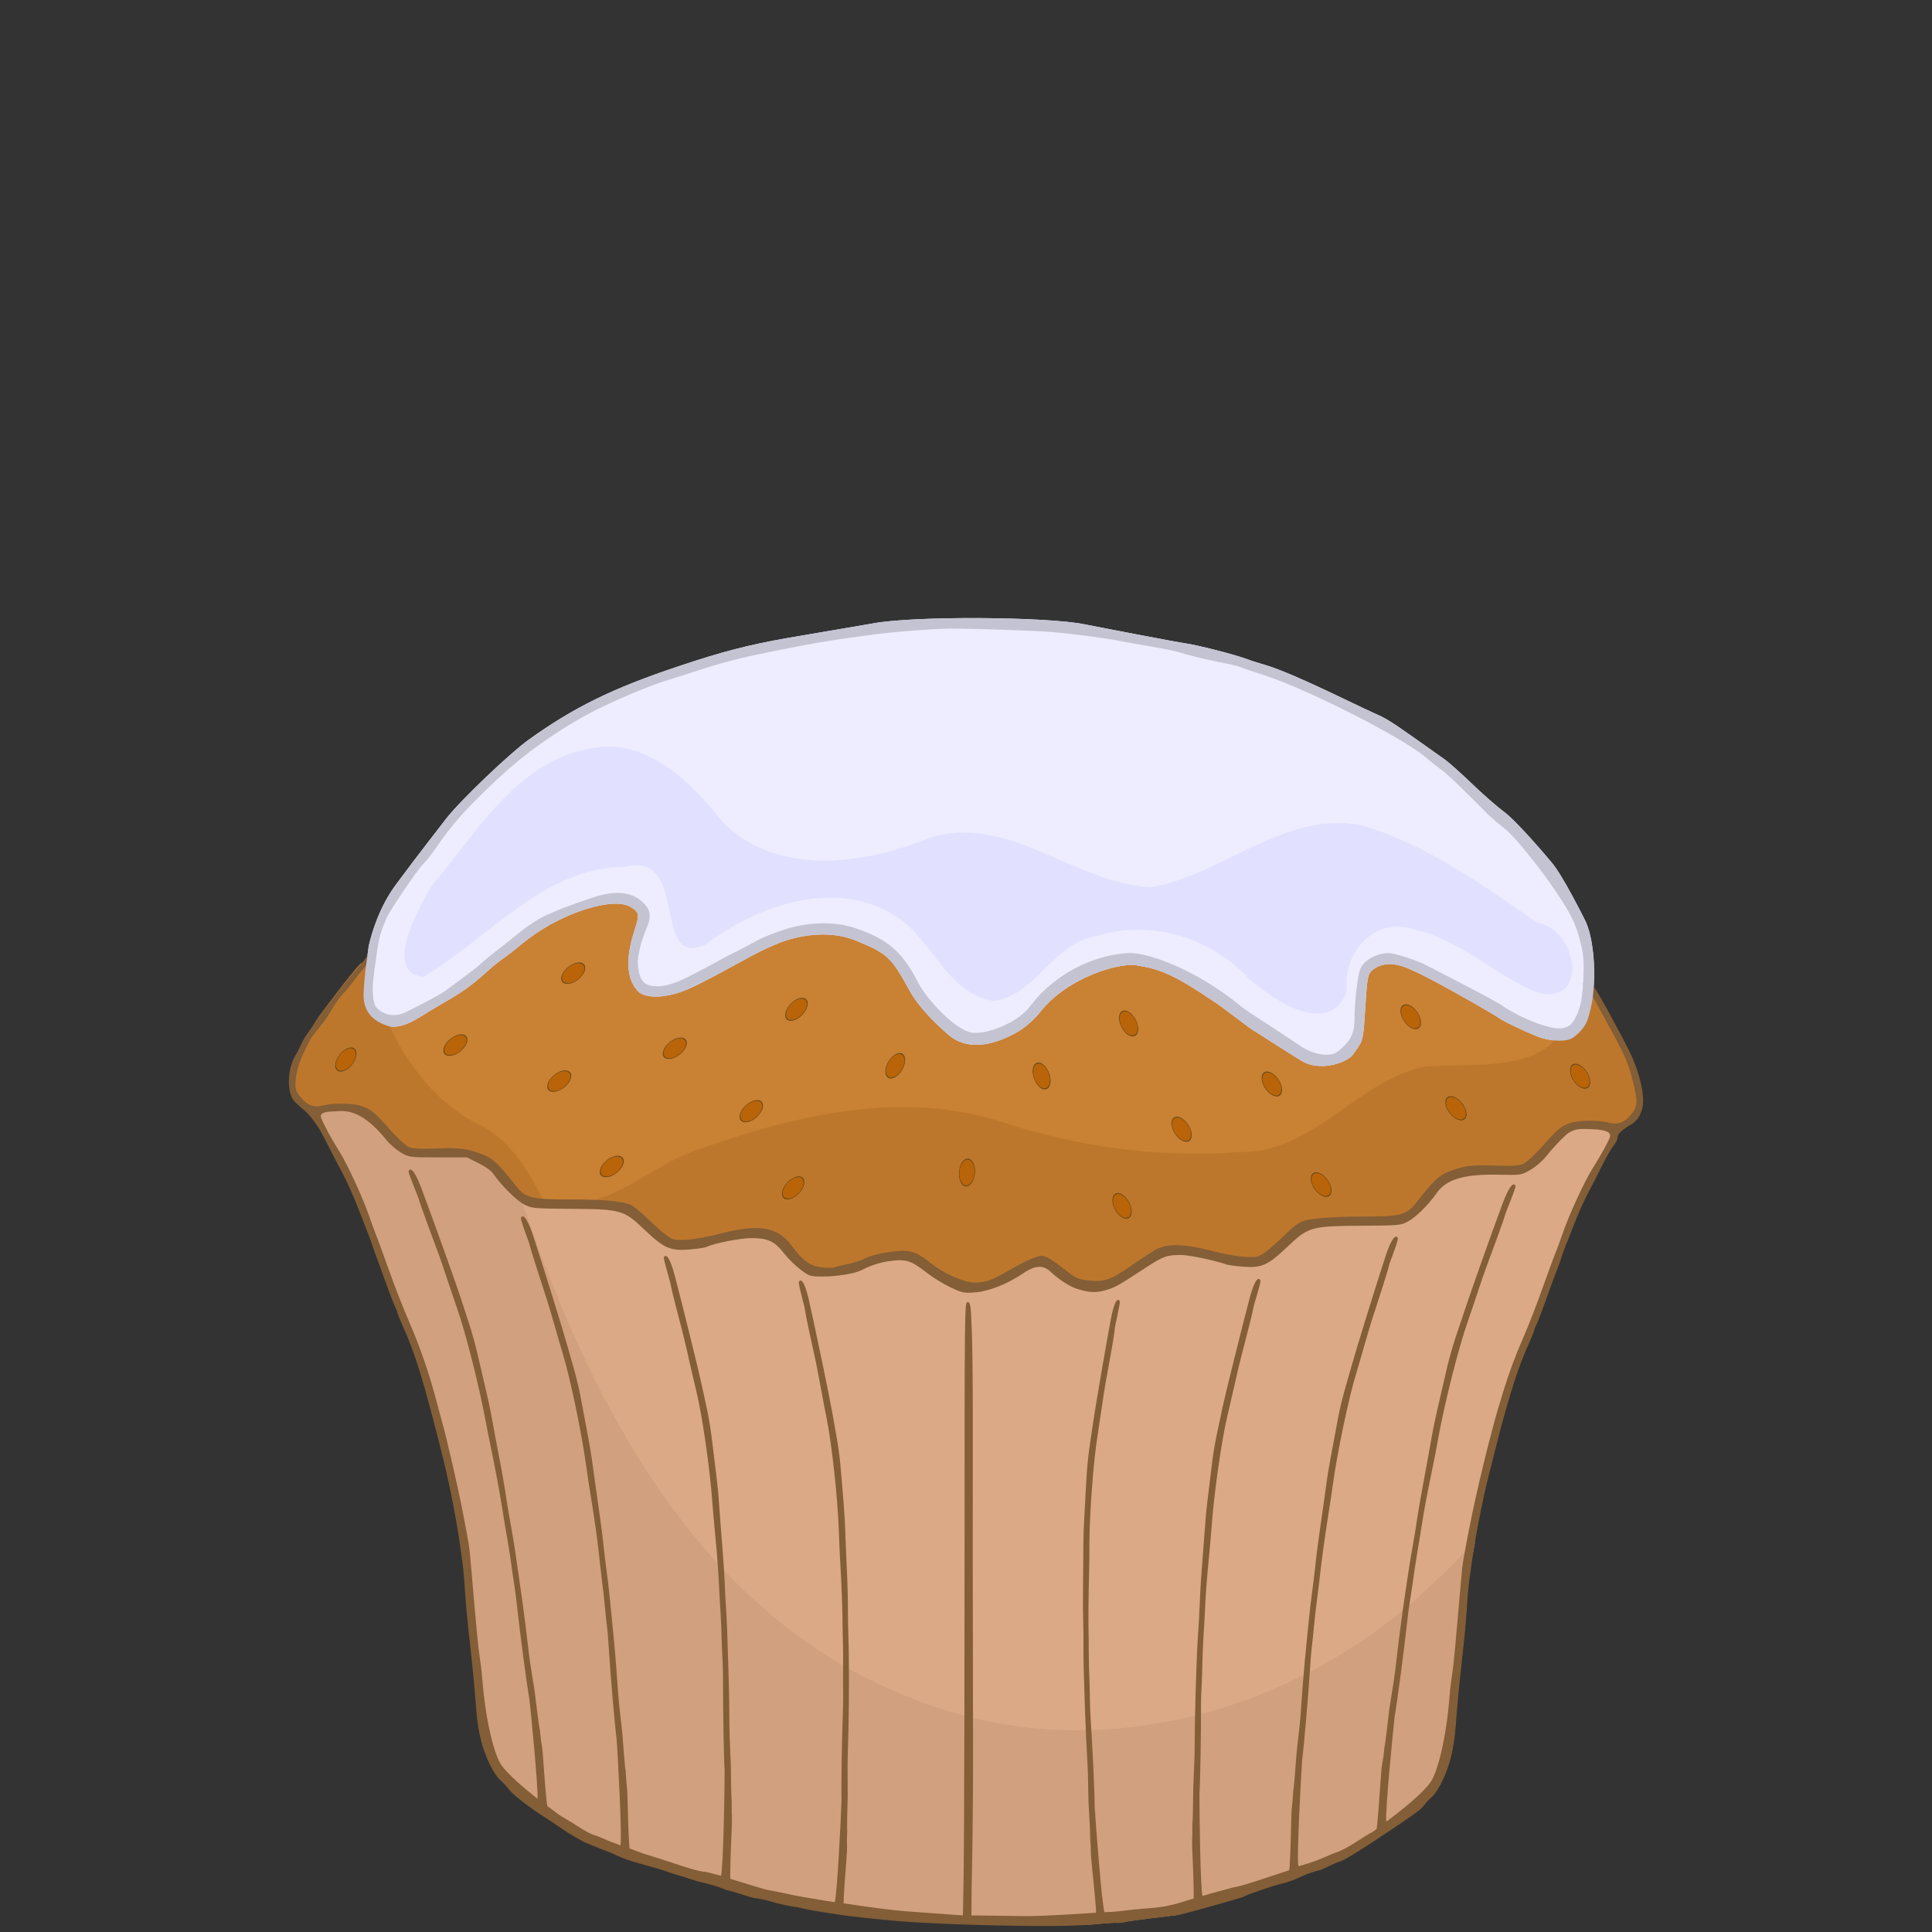 <?xml version="1.0" encoding="UTF-8" standalone="no"?>
<!-- Created with Inkscape (http://www.inkscape.org/) -->

<svg
   xmlns:dc="http://purl.org/dc/elements/1.1/"
   xmlns:cc="http://creativecommons.org/ns#"
   xmlns:rdf="http://www.w3.org/1999/02/22-rdf-syntax-ns#"
   xmlns:svg="http://www.w3.org/2000/svg"
   xmlns="http://www.w3.org/2000/svg"
   xmlns:sodipodi="http://sodipodi.sourceforge.net/DTD/sodipodi-0.dtd"
   xmlns:inkscape="http://www.inkscape.org/namespaces/inkscape"
   id="svg2"
   inkscape:version="0.91 r13725"
   inkscape:export-filename="/home/doudoune/Desktop/Datas/Projs/Cliparts Stocker/muffin.png"
   viewBox="0 0 264 264"
   sodipodi:version="0.32"
   inkscape:export-xdpi="90.000000"
   version="1.0"
   inkscape:output_extension="org.inkscape.output.svg.inkscape"
   inkscape:export-ydpi="90.000000"
   sodipodi:docname="openclipart_295_muffin_variant_tmp.svg"
   width="264"
   height="264">
  <rect x="0" y="0" width="264" height="264" fill="#333333" stroke="none"/>
  <defs
     id="defs3" />
  <sodipodi:namedview
     id="base"
     bordercolor="#666666"
     inkscape:window-x="1272"
     inkscape:window-y="-8"
     pagecolor="#ffffff"
     inkscape:zoom="1.0807484"
     inkscape:pageshadow="2"
     borderopacity="1.0"
     inkscape:current-layer="g3531"
     inkscape:cx="36.79588"
     inkscape:cy="107.52858"
     inkscape:window-width="1280"
     showgrid="false"
     inkscape:pageopacity="0.0"
     inkscape:window-height="660"
     inkscape:document-units="px"
     inkscape:window-maximized="1" />
  <g
     id="layer1"
     inkscape:label="Layer 1"
     inkscape:groupmode="layer">
    <g
       id="g3531"
       transform="translate(39,0)">
      <path
         id="path4555"
         sodipodi:nodetypes="cccccccccccccccccccccccccccccccccccccccccccccccccccccccccccccccccccccccccccccccccccccccccccccccccccccccccccc"
         style="fill:#dba986"
         d="m 4.979,154.05 c 0.312,0.53 0.843,1.51 1.344,2.53 0.501,1.02 1.355,2.63 1.875,3.6 0.521,0.96 1.432,2.89 2.031,4.43 0.6,1.54 1.169,3.03 1.282,3.28 0.113,0.26 0.091,0.74 0.562,1.5 0.187,0.58 0.428,1.31 0.563,1.63 0.134,0.32 0.727,1.95 1.312,3.59 0.585,1.65 1.198,3.25 1.375,3.6 0.177,0.34 0.339,0.74 0.344,0.87 0.005,0.13 0.274,0.8 0.594,1.5 1.868,4.13 2.948,7.38 5.561,17.87 0.887,3.56 1.821,8.67 2.218,11.68 0.076,0.58 0.324,2.56 0.438,3.33 0.115,0.77 0.457,2.65 0.534,4.06 0.077,1.41 0.316,4.65 0.624,7.34 0.307,2.7 0.552,6.33 0.686,8.19 0.288,4.01 1.274,5.48 1.502,6.09 0.563,1.5 1.067,3.1 1.683,3.59 0.28,0.23 0.847,0.87 1.282,1.41 0.434,0.54 2.663,2.34 5,3.78 0.956,0.59 3.191,2.29 5.437,3.38 0.134,0 1.526,0.64 3.281,1.28 2.403,1.16 3.234,1.03 5.592,1.71 0.895,0.21 2.609,0.87 3.25,1.03 0.641,0.17 1.587,0.49 2.75,0.88 1.628,0.39 2.499,0.59 4.094,1.22 1.744,0.4 3.235,1.03 3.843,1.09 0.609,0.06 1.693,0.3 2.438,0.53 0.745,0.24 2.419,0.63 3.437,0.72 1.019,0.28 2.5,0.53 2.938,0.6 0.438,0.06 1.418,0.2 2.187,0.34 1.826,0.32 7.527,0.91 10.532,1.09 1.99,0.12 6.543,0.42 16.282,0.53 3.43,0.05 6.6,0.33 8.21,0.16 1.51,-0.15 2.97,-0.25 3.25,-0.21 0.29,0.03 0.77,-0.03 1.07,-0.13 0.32,-0.11 6.36,-0.85 6.96,-0.91 0.61,-0.05 8.96,-2.38 9.16,-2.56 0.2,-0.17 3.89,-1.45 4.78,-1.65 2.94,-0.69 2.99,-1.35 5.78,-2 1.31,-0.64 2.49,-1.16 2.63,-1.16 0.13,0 1.04,-0.5 2,-1.09 2.34,-1.45 8.66,-5.65 9.09,-6.19 0.44,-0.55 1,-1.18 1.28,-1.41 0.62,-0.49 1.69,-2.09 2.26,-3.59 0.22,-0.61 1.02,-2.46 1.31,-6.47 0.13,-1.86 0.47,-5.59 0.78,-8.28 0.31,-2.7 0.64,-6.06 0.72,-7.47 0.08,-1.41 0.23,-3.2 0.34,-3.97 0.12,-0.77 0.27,-1.86 0.35,-2.44 0.39,-3.01 1.33,-8.25 2.21,-11.81 2.62,-10.49 3.79,-14.28 5.66,-18.41 0.32,-0.7 0.59,-1.4 0.59,-1.53 0.01,-0.12 0.17,-0.5 0.35,-0.84 0.17,-0.34 0.79,-1.98 1.37,-3.63 0.59,-1.64 1.18,-3.24 1.31,-3.56 0.14,-0.32 0.41,-1.05 0.6,-1.62 0.18,-0.58 0.42,-1.28 0.53,-1.53 0.11,-0.26 0.68,-1.71 1.28,-3.25 0.6,-1.54 1.54,-3.6 2.06,-4.57 0.52,-0.96 1.25,-2.38 1.75,-3.4 0.5,-1.02 1.16,-2.16 1.47,-2.53 0.31,-0.37 0.56,-0.9 0.56,-1.19 0,-0.51 0.44,-1.45 -0.87,-1.78 -1.45,-0.37 -4.09,-0.34 -5.25,0.06 -1.28,0.46 -1.67,0.79 -3.81,3.19 -0.99,1.11 -2.15,2.18 -2.56,2.38 -0.59,0.27 -1.45,0.33 -3.97,0.25 -3.3,-0.11 -4.19,0.01 -6.38,0.87 -1.19,0.47 -2.09,1.35 -4.28,4.16 -1.36,1.75 -2.06,1.94 -7.53,1.94 -4.49,0 -7.64,0.35 -8.15,0.71 -0.75,0.3 -1.42,0.94 -2.32,1.82 -0.89,0.87 -2.07,1.91 -2.62,2.31 -0.96,0.69 -1.09,0.74 -2.85,0.66 -1.02,-0.06 -3.06,-0.44 -4.62,-0.85 -3.21,-0.84 -5.53,-0.97 -7.03,-0.37 -0.52,0.2 -0.53,0.25 -1.1,0.59 -0.98,0.66 -1.55,0.99 -2.9,1.94 -2.71,1.9 -3.63,2.17 -6.03,1.87 -1.08,-0.13 -1.52,-0.34 -2.85,-1.4 -0.86,-0.7 -1.9,-1.45 -2.34,-1.66 -0.75,-0.36 -0.9,-0.36 -2,0.03 -0.65,0.23 -2.07,0.96 -3.157,1.6 -1.09,0.63 -2.378,1.29 -2.875,1.46 -0.497,0.18 -1.407,0.33 -2,0.32 -1.444,-0.03 -4.298,-1.3 -5.969,-2.66 -1.761,-1.43 -2.727,-1.8 -4.313,-1.69 -1.866,0.14 -3.902,0.59 -4.843,1.1 -0.452,0.24 -1.41,0.55 -2.125,0.68 -0.715,0.14 -1.569,0.37 -1.907,0.47 -0.337,0.11 -1.21,0.09 -1.937,-0.03 -1.504,-0.23 -2.414,-0.92 -3.938,-2.97 -1.883,-2.53 -4.5,-2.97 -9.625,-1.62 -1.556,0.41 -3.603,0.79 -4.625,0.84 -1.751,0.09 -1.881,0.07 -2.843,-0.62 -0.555,-0.4 -1.731,-1.44 -2.625,-2.32 -0.894,-0.87 -1.918,-1.71 -2.282,-1.84 -1.448,-0.53 -3.669,-0.72 -8.156,-0.72 -5.47,0 -6.203,-0.19 -7.562,-1.94 -2.183,-2.8 -3.085,-3.65 -4.282,-4.12 -2.185,-0.86 -3.073,-1.01 -6.375,-0.91 -2.521,0.08 -3.376,0.06 -3.968,-0.22 -0.415,-0.19 -1.543,-1.26 -2.532,-2.37 -2.139,-2.4 -2.563,-2.74 -3.843,-3.19 -1.158,-0.41 -3.794,-0.46 -5.25,-0.09 -1.309,0.33 -0.432,2.53 -0.088,3.09 z"
         inkscape:connector-curvature="0" />
      <path
         id="path7721"
         sodipodi:nodetypes="cccccccccccccccccccccccccccccccccccccccccccccccccccccccccccccccccccccccccccccccccccccc"
         style="fill:#c98134"
         d="m 44.741,123.04 c -3.082,0.16 -7.783,2.01 -11.375,4.69 -1.29,0.96 -2.297,1.91 -3.25,2.56 -0.677,0.47 -1.698,1.24 -2.219,1.72 -2.078,1.91 -3.416,2.95 -5.844,4.35 -1.396,0.8 -3.074,1.8 -3.718,2.21 -1.685,1.09 -3.292,1.5 -4.344,1.16 -2.22,-0.72 -3.267,-2.08 -3.281,-4.22 0.083,-2.06 0.295,-3.11 0.468,-4.34 -0.046,0.03 -0.922,0.51 -0.937,0.53 -1.504,1.58 -4.851,6.15 -5.25,6.66 -0.399,0.5 -0.912,1.27 -1.125,1.68 -0.213,0.42 -1.037,1.36 -1.375,2.1 -0.338,0.73 -0.717,1.49 -0.844,1.68 -0.942,1.44 -1.184,4.15 -0.5,5.69 0.26,0.59 0.92,1 1.344,1.47 0.888,0.56 3.985,0.48 5.156,0.41 1.875,-0.13 3.918,0.82 6.406,3.9 0.474,0.59 1.352,1.35 1.969,1.72 1.118,0.67 1.137,0.69 5.094,0.69 l 3.969,0 1.562,0.78 c 0.991,0.49 1.765,1.05 2.094,1.53 1.016,1.5 3.133,3.59 4.156,4.13 0.989,0.52 1.261,0.56 6.156,0.59 7.039,0.04 7.423,0.12 10.219,2.78 2.752,2.62 3.57,2.99 6.188,2.78 1.091,-0.08 2.14,-0.23 2.343,-0.34 0.93,-0.49 4.682,-1.22 6.188,-1.22 2.212,0.01 3.115,0.42 4.406,2.06 0.582,0.74 1.637,1.78 2.313,2.28 1.171,0.88 1.294,0.9 2.968,0.91 1.93,0.01 4.411,-0.39 5.344,-0.87 1.197,-0.63 2.495,-1.06 3.75,-1.22 2.388,-0.32 2.96,-0.13 5.25,1.65 0.762,0.6 2.156,1.45 3.125,1.91 1.687,0.8 1.858,0.83 3.531,0.69 1.811,-0.16 4.35,-1.19 6.372,-2.57 1.45,-0.98 2.43,-1.16 3.35,-0.59 0.42,0.26 0.33,0.3 0.78,0.66 0.34,0.33 1.98,1.59 3.09,1.97 1.7,0.57 2.72,0.64 4.1,0.25 1.28,-0.37 1.75,-0.64 5.15,-2.88 2.68,-1.76 3.12,-1.93 5.03,-1.94 1.51,0 5.26,0.91 6.19,1.25 0.2,0.11 1.25,0.26 2.34,0.35 2.62,0.2 3.44,-0.16 6.19,-2.78 2.8,-2.66 3.18,-2.78 10.22,-2.82 4.9,-0.02 5.16,-0.04 6.16,-0.56 1.08,-0.57 2.85,-2.32 3.9,-3.84 1.34,-1.95 3.78,-2.67 8.57,-2.57 2.99,0.07 3.04,0.05 4.28,-0.65 0.68,-0.39 1.61,-1.19 2.09,-1.78 1.44,-1.78 2.69,-2.95 3.03,-3.22 1.11,-0.7 1.75,-0.62 3.28,-0.56 2.13,0.07 4.45,-0.14 5.6,-0.79 0.5,-0.47 0.36,-1.38 0.62,-1.97 0.38,-0.86 0.38,-0.62 0.28,-1.87 -0.13,-1.64 -1.19,-4.55 -2.13,-6.41 -1.81,-3.58 -4.64,-7.92 -5.13,-8.49 -0.75,0.57 -0.56,0.16 -0.56,0.16 -0.03,0.63 1.27,0.59 1.2,1.21 -0.14,1.22 -1.11,2.42 -1.29,2.9 -0.11,0.39 -0.11,1.9 -1.59,2.85 -0.78,0.42 -2.29,0.42 -3.93,0 -0.84,-0.21 -5.04,-2.11 -5.94,-2.75 -0.9,-0.64 -9.28,-5.43 -11.78,-6.5 -0.6,-0.22 -3.44,-1.9 -5.66,-0.03 -0.58,0.62 -1.02,0.56 -1.35,5.84 -0.24,3.9 0.04,3.8 -1.34,5.81 -1.27,1.19 -4.44,1.99 -6.62,0.85 -0.75,-0.4 -6.1,-3.84 -7,-4.41 -0.9,-0.57 -3.78,-4.11 -4.37,-4.44 -5.45,-3.73 -8.29,-4.43 -11.16,-4.85 -2.08,-0.66 -9.81,0.56 -13.66,5.78 -1.52,1.65 -2.78,3.04 -4.78,3.88 -3.095,1.3 -5.739,1.95 -7.657,0.26 -2.072,-1.83 -3.336,-3.91 -4.428,-5.91 -2.541,-4.64 -3.8,-5.1 -7.915,-6.81 -3.756,-1.65 -7.958,-0.69 -9.813,-0.1 -1.182,0.39 -3.261,1.34 -4.656,2.1 -7.101,3.88 -8.319,4.47 -10,5.03 -1.146,0.38 -3.728,0.99 -5.313,0 -1.68,-1.51 -1.02,-4.41 0.294,-8.47 0.756,-2.34 -0.307,-2.49 -1.544,-3.25 -0.567,-0.35 -1.41,-0.49 -2.437,-0.44 z"
         inkscape:connector-curvature="0" />
      <path
         id="path23123"
         style="fill:#d1a07f"
         d="m 8.058,151.21 c -0.986,-0.02 -2.022,0.04 -2.75,0.22 -1.309,0.33 -0.406,2.53 -0.062,3.1 0.312,0.53 0.843,1.51 1.344,2.53 0.501,1.01 1.354,2.63 1.875,3.59 0.52,0.96 1.432,2.9 2.031,4.44 0.6,1.54 1.168,3.02 1.281,3.28 0.113,0.26 0.092,0.73 0.563,1.5 0.187,0.58 0.428,1.3 0.562,1.62 0.135,0.32 0.728,1.95 1.313,3.6 0.585,1.64 1.198,3.25 1.375,3.59 0.177,0.34 0.339,0.75 0.344,0.88 0.005,0.13 0.274,0.79 0.593,1.5 1.869,4.12 2.949,7.38 5.563,17.87 0.886,3.56 1.822,8.67 2.219,11.69 0.076,0.58 0.323,2.54 0.437,3.31 0.115,0.77 0.454,2.65 0.531,4.06 0.077,1.41 0.318,4.65 0.625,7.35 0.308,2.69 0.554,6.33 0.688,8.19 0.288,4 1.272,5.48 1.5,6.09 0.562,1.5 1.071,3.1 1.687,3.59 0.28,0.23 0.847,0.86 1.282,1.41 0.434,0.54 2.663,2.34 5,3.78 0.956,0.59 3.191,2.29 5.437,3.38 0.134,0 1.526,0.64 3.281,1.28 2.403,1.16 3.205,1.03 5.563,1.72 0.895,0.2 2.609,0.86 3.25,1.03 0.641,0.16 1.587,0.49 2.75,0.87 1.628,0.39 2.499,0.59 4.094,1.22 1.744,0.4 3.234,1.04 3.843,1.09 0.609,0.06 1.693,0.3 2.438,0.54 0.745,0.23 2.419,0.62 3.437,0.71 1.019,0.28 2.5,0.54 2.938,0.6 0.438,0.06 1.418,0.21 2.187,0.34 1.826,0.32 7.527,0.92 10.532,1.1 1.99,0.11 6.543,0.41 16.282,0.53 3.43,0.04 6.6,0.32 8.22,0.15 1.51,-0.15 2.96,-0.25 3.25,-0.22 0.28,0.04 0.77,-0.02 1.06,-0.12 0.32,-0.11 6.36,-0.85 6.97,-0.91 0.61,-0.05 8.95,-2.39 9.16,-2.56 0.2,-0.17 3.88,-1.45 4.78,-1.66 2.93,-0.68 2.99,-1.35 5.78,-2 1.3,-0.63 2.49,-1.15 2.62,-1.15 0.14,0 1.05,-0.51 2,-1.1 2.34,-1.44 8.66,-5.64 9.1,-6.18 0.43,-0.55 1,-1.19 1.28,-1.41 0.61,-0.49 1.69,-2.09 2.25,-3.59 0.23,-0.61 1.02,-2.46 1.31,-6.47 0.13,-1.86 0.47,-5.59 0.78,-8.28 0.31,-2.7 0.64,-6.06 0.72,-7.47 0.08,-1.41 0.23,-3.2 0.34,-3.97 0.12,-0.77 0.27,-1.86 0.35,-2.44 0.09,-0.7 0.35,-1.86 0.5,-2.75 -1.93,1.89 -3.77,3.9 -5.75,5.69 -18.47,17.81 -46.68,25.59 -70.971,15.78 -29.648,-11.25 -44.595,-41.16 -54.063,-69.59 -0.069,-0.09 -0.146,-0.13 -0.218,-0.22 -2.184,-2.81 -3.085,-3.66 -4.282,-4.13 -2.185,-0.86 -3.073,-1.01 -6.375,-0.9 -2.521,0.08 -3.376,0.05 -3.968,-0.22 -0.415,-0.19 -1.543,-1.27 -2.532,-2.38 -2.139,-2.4 -2.563,-2.73 -3.843,-3.18 -0.579,-0.21 -1.515,-0.3 -2.5,-0.32 z"
         inkscape:connector-curvature="0" />
      <path
         id="path1499"
         sodipodi:nodetypes="ccccccccccccccccccccccccccccccccccccccccccccccccccccc"
         style="fill:#ededff"
         d="m 94.969,84.459 c -5.924,-0.034 -11.887,0.202 -14.629,0.719 -0.619,0.117 -9.965,1.687 -11.898,2.031 -5.198,0.927 -8.655,1.806 -14.661,3.813 -9.083,3.034 -14.327,5.609 -20.499,10.028 -2.612,1.87 -9.253,8.21 -11.239,10.72 -0.759,0.96 -4.196,5.44 -4.615,6 -0.419,0.56 -1.454,1.95 -2.292,3.06 -2.27,3.04 -3.313,6.54 -3.746,8.4 -0.323,2.62 -0.582,3.53 -0.712,6.73 0.015,2.14 1.077,3.49 3.297,4.22 1.052,0.34 2.648,-0.07 4.332,-1.16 0.644,-0.41 2.308,-1.41 3.704,-2.22 2.428,-1.4 3.793,-2.43 5.871,-4.34 0.521,-0.48 1.521,-1.25 2.197,-1.72 0.954,-0.66 1.976,-1.6 3.265,-2.56 4.79,-3.58 11.545,-5.65 13.813,-4.25 1.238,0.76 1.259,1.01 0.503,3.34 -1.314,4.06 -0.954,6.87 0.726,8.38 1.585,0.99 4.187,0.38 5.333,0 1.681,-0.56 2.882,-1.15 9.983,-5.03 1.395,-0.77 3.495,-1.72 4.677,-2.1 1.856,-0.6 6.04,-1.55 9.795,0.1 4.116,1.71 4.618,2.17 7.158,6.81 1.092,1.99 3.107,4.08 5.18,5.9 1.917,1.7 4.565,1.9 7.66,0.6 2.008,-0.84 3.188,-1.66 4.708,-3.31 3.85,-5.22 11.67,-7.3 13.75,-6.64 2.87,0.42 5.03,1.32 10.49,5.04 0.59,0.34 4.12,3.12 5.02,3.69 0.9,0.57 6.25,4.01 7,4.41 2.18,1.14 5.35,0.34 6.62,-0.85 1.38,-2.02 1.49,-1.63 1.73,-5.53 0.33,-5.28 0.39,-5.51 0.97,-6.12 2.22,-1.87 5.06,-0.2 5.65,0.02 2.51,1.07 10.88,5.87 11.78,6.51 0.9,0.64 5.12,2.53 5.96,2.75 1.64,0.41 3.14,0.41 3.93,0 1.47,-0.95 2.05,-2.18 2.16,-2.57 0.18,-0.48 0.58,-1.96 0.72,-3.18 0.46,-3.93 0,-8.3 -1.09,-10.44 -0.18,-0.35 -3.05,-6.12 -4.53,-7.84 -0.6,-0.72 -4.73,-5.62 -6.56,-6.97 -0.96,-0.71 -2.93,-2.44 -4.36,-3.82 -1.43,-1.37 -3.07,-2.85 -3.67,-3.28 -0.6,-0.42 -2.28,-1.62 -3.74,-2.65 -3.61,-2.564 -4.36,-3.003 -5.71,-3.597 -0.65,-0.283 -2.44,-1.129 -3.99,-1.875 -5.63,-2.714 -9.25,-4.291 -11.33,-4.875 -0.58,-0.163 -1.59,-0.477 -2.23,-0.719 -1.72,-0.646 -7.08,-2.013 -8.57,-2.187 -0.71,-0.083 -12.73,-2.382 -13.56,-2.563 -2.54,-0.547 -8.43,-0.84 -14.351,-0.875 z"
         inkscape:connector-curvature="0" />
      <path
         id="path10838"
         style="fill:#bd772c"
         d="m 177.8,134.21 c -0.32,0.24 -0.43,0.25 -0.5,0.25 0.14,0.5 1.19,0.55 1.12,1.13 -0.14,1.22 -1.1,2.42 -1.28,2.9 -0.11,0.39 -0.12,1.9 -1.59,2.85 -0.39,0.2 -0.98,0.31 -1.66,0.31 l -0.03,0 c -3.68,4.86 -12.58,3.57 -18.28,4.12 -9.21,2.01 -15.1,11.73 -25.06,11.66 -10.98,0.82 -22.09,-0.67 -32.534,-4.09 -13.688,-4.45 -28.187,-1 -41.313,3.65 -5.255,1.66 -9.456,5.66 -14.875,7.13 -0.549,0.17 -1.079,0.41 -1.625,0.59 5.173,0.07 6.336,0.3 8.844,2.69 2.752,2.62 3.57,2.99 6.188,2.78 1.091,-0.09 2.14,-0.24 2.343,-0.34 0.93,-0.49 4.682,-1.23 6.188,-1.22 2.212,0.01 3.115,0.42 4.406,2.06 0.582,0.74 1.637,1.78 2.313,2.28 1.171,0.88 1.294,0.9 2.968,0.91 1.93,0.01 4.411,-0.39 5.344,-0.88 1.197,-0.62 2.495,-1.05 3.75,-1.22 2.388,-0.31 2.96,-0.12 5.25,1.66 0.762,0.59 2.156,1.44 3.125,1.91 1.687,0.8 1.858,0.83 3.531,0.68 1.811,-0.15 4.35,-1.19 6.377,-2.56 1.45,-0.98 2.42,-1.16 3.34,-0.59 0.43,0.26 0.33,0.3 0.78,0.65 0.34,0.33 1.99,1.6 3.1,1.97 1.69,0.58 2.72,0.64 4.09,0.25 1.29,-0.37 1.75,-0.63 5.16,-2.87 2.67,-1.76 3.12,-1.93 5.03,-1.94 1.5,-0.01 5.26,0.91 6.19,1.25 0.2,0.11 1.25,0.26 2.34,0.34 2.62,0.21 3.43,-0.16 6.19,-2.78 2.79,-2.66 3.18,-2.77 10.22,-2.81 4.89,-0.03 5.16,-0.04 6.15,-0.56 1.08,-0.57 2.86,-2.32 3.91,-3.85 1.34,-1.94 3.78,-2.67 8.56,-2.56 2.99,0.07 3.05,0.05 4.28,-0.66 0.69,-0.39 1.62,-1.18 2.1,-1.78 1.43,-1.78 2.69,-2.95 3.03,-3.22 1.1,-0.7 1.75,-0.61 3.28,-0.56 2.12,0.07 4.45,-0.14 5.59,-0.78 0.51,-0.47 0.37,-1.38 0.63,-1.97 0.38,-0.86 0.38,-0.63 0.28,-1.87 -0.13,-1.65 -1.19,-4.55 -2.13,-6.41 -1.81,-3.58 -4.64,-7.93 -5.12,-8.5 z m -0.5,0.25 c -0.01,-0.04 -0.1,-0.05 -0.1,-0.09 0,0 0,0.09 0.1,0.09 z"
         inkscape:connector-curvature="0" />
      <path
         id="path14686"
         sodipodi:nodetypes="ccccccccccccccccccccc"
         style="fill:#bd772c"
         d="m 11.677,131.06 c -0.046,0.03 -0.922,0.51 -0.937,0.53 -1.504,1.58 -4.851,6.15 -5.25,6.65 -0.399,0.51 -0.912,1.28 -1.125,1.69 -0.213,0.42 -1.037,1.36 -1.375,2.1 -0.338,0.73 -0.717,1.49 -0.844,1.68 -0.942,1.43 -1.184,4.14 -0.5,5.69 0.26,0.59 0.92,1 1.344,1.47 0.888,0.56 3.985,0.48 5.156,0.41 1.875,-0.13 3.917,0.82 6.406,3.9 0.474,0.59 1.352,1.35 1.969,1.72 1.118,0.67 1.137,0.69 5.094,0.69 l 3.968,0 1.563,0.78 c 0.991,0.49 1.764,1.05 2.094,1.53 1.016,1.5 3.133,3.59 4.156,4.13 0.549,0.28 1.104,0.39 2.125,0.46 -2.101,-4.05 -4.272,-8.03 -8.344,-10.46 -6.271,-2.87 -10.664,-8.55 -13.437,-14.88 -1.585,-0.78 -2.519,-1.93 -2.532,-3.75 0.084,-2.06 0.296,-3.11 0.469,-4.34 z"
         inkscape:connector-curvature="0" />
      <path
         id="path1338"
         sodipodi:nodetypes="cccccccccccccccccccccccccccccccccccccccccccccccccccccccccccccccccccccccccccccccccccccccccccccccccccccccccccccccccccccccccccccccccccccccccccccccccccccccccccccccccccccccccccccccccccccccccccccccccccccccccccccccccccccccccccccccccccccccccccccccccccccccccccccccccccccccccccccccccccccccccccccccccccccccccccccccccccccccccccccccccccccccccccccccccccccccccccccccccccccccccccccccccccccccccccccccccccccccccccccccccccccccccccccccccccccccccccccccccccccccccccccccccccccccccccccccccccc"
         style="fill:#835e36"
         d="m 11.458,130.05 c -0.059,0.33 -0.719,1.27 -1.5,2.1 -1.504,1.58 -4.851,6.14 -5.25,6.65 -0.399,0.51 -0.912,1.27 -1.125,1.69 -0.213,0.42 -1.037,1.36 -1.375,2.09 -0.338,0.74 -0.717,1.5 -0.844,1.69 -0.942,1.43 -1.184,4.14 -0.5,5.69 0.26,0.59 0.92,1 1.344,1.47 0.888,0.56 2.062,2.25 2.406,2.81 0.312,0.53 0.843,1.51 1.344,2.53 0.501,1.02 1.354,2.63 1.875,3.6 0.521,0.96 1.432,2.99 2.031,4.53 0.599,1.54 1.168,3.02 1.281,3.28 0.113,0.25 0.376,0.92 0.562,1.5 0.187,0.57 0.429,1.3 0.563,1.62 0.134,0.32 0.727,1.95 1.313,3.6 0.585,1.64 1.197,3.25 1.374,3.59 0.178,0.34 0.339,0.75 0.344,0.88 0.005,0.12 0.275,0.79 0.594,1.5 1.869,4.12 3.043,7.95 5.656,18.43 0.887,3.56 1.916,8.86 2.313,11.88 0.076,0.57 0.229,1.7 0.343,2.47 0.115,0.77 0.267,2.55 0.344,3.97 0.077,1.41 0.411,4.74 0.719,7.43 0.308,2.7 0.648,6.42 0.781,8.28 0.288,4.01 1.084,5.86 1.313,6.47 0.562,1.5 1.446,3.01 2.062,3.5 0.28,0.23 0.847,0.86 1.281,1.41 0.435,0.54 2.664,2.34 5,3.78 0.956,0.59 3.192,2.29 5.438,3.38 0.134,0 1.526,0.64 3.281,1.28 2.402,1.16 3.423,1.31 5.781,2 0.896,0.2 2.609,0.86 3.25,1.03 0.642,0.17 1.588,0.49 2.75,0.87 1.629,0.39 2.499,0.59 4.094,1.22 1.745,0.4 3.235,1.04 3.844,1.1 0.609,0.05 1.693,0.29 2.438,0.53 0.744,0.23 2.418,0.62 3.437,0.72 1.019,0.27 2.499,0.53 2.937,0.59 0.439,0.06 1.419,0.21 2.188,0.34 1.826,0.32 7.526,0.92 10.531,1.1 1.991,0.12 6.543,0.41 16.283,0.53 3.43,0.04 6.97,-0.06 8.59,-0.22 1.51,-0.16 2.97,-0.25 3.25,-0.22 0.29,0.03 0.77,-0.03 1.06,-0.12 0.33,-0.11 6.36,-0.85 6.97,-0.91 0.61,-0.06 8.96,-2.39 9.16,-2.56 0.2,-0.18 3.89,-1.45 4.78,-1.66 2.94,-0.68 2.99,-1.35 5.78,-2 1.31,-0.63 2.49,-1.16 2.63,-1.16 0.13,0 1.04,-0.5 2,-1.09 2.33,-1.44 8.66,-5.64 9.09,-6.19 0.44,-0.54 1,-1.18 1.28,-1.4 0.62,-0.5 1.5,-2 2.06,-3.5 0.23,-0.61 1.03,-2.46 1.32,-6.47 0.13,-1.86 0.47,-5.59 0.78,-8.28 0.31,-2.7 0.64,-6.06 0.72,-7.47 0.07,-1.41 0.23,-3.2 0.34,-3.97 0.12,-0.77 0.27,-1.86 0.34,-2.44 0.4,-3.01 1.43,-8.35 2.32,-11.9 2.61,-10.49 3.78,-14.28 5.65,-18.41 0.32,-0.71 0.59,-1.4 0.6,-1.53 0,-0.13 0.16,-0.5 0.34,-0.85 0.18,-0.34 0.79,-1.98 1.38,-3.62 0.58,-1.65 1.17,-3.24 1.31,-3.56 0.13,-0.32 0.41,-1.05 0.59,-1.63 0.19,-0.58 0.42,-1.27 0.53,-1.53 0.12,-0.26 0.69,-1.71 1.28,-3.25 0.6,-1.54 1.55,-3.6 2.07,-4.56 0.52,-0.96 1.34,-2.58 1.84,-3.6 0.5,-1.01 1.16,-2.16 1.47,-2.53 0.31,-0.37 0.56,-0.89 0.56,-1.18 0,-0.52 0.92,-1.21 2.06,-1.85 0.51,-0.47 0.74,-0.63 1,-1.22 0.38,-0.85 0.48,-1.38 0.38,-2.62 -0.13,-1.65 -0.91,-4.18 -1.84,-6.03 -1.81,-3.59 -4.46,-8.38 -4.94,-8.94 -0.2,-0.23 -0.43,0.74 -0.13,1.34 0.18,0.35 1.1,2.03 2.03,3.72 2.08,3.77 2.31,4.37 2.91,5.88 0.16,0.4 1.09,3.64 1.09,4.81 0.01,0.7 -0.17,1.16 -0.68,1.78 -0.97,1.17 -1.82,1.49 -3.13,1.16 -1.45,-0.37 -4.09,-0.35 -5.25,0.06 -1.28,0.45 -1.67,0.79 -3.81,3.19 -0.99,1.11 -2.15,2.18 -2.56,2.37 -0.6,0.28 -1.45,0.33 -3.97,0.25 -3.3,-0.1 -4.19,0.02 -6.38,0.88 -1.19,0.47 -2.09,1.34 -4.28,4.15 -1.36,1.75 -2.06,1.94 -7.53,1.94 -4.49,0 -7.64,0.35 -8.16,0.72 -0.74,0.29 -1.41,0.94 -2.31,1.81 -0.89,0.88 -2.07,1.92 -2.62,2.31 -0.96,0.69 -1.09,0.75 -2.85,0.66 -1.02,-0.05 -3.06,-0.43 -4.62,-0.84 -3.21,-0.85 -5.53,-0.98 -7.03,-0.38 -0.52,0.21 -0.53,0.26 -1.1,0.6 -0.98,0.66 -1.55,0.98 -2.9,1.93 -2.71,1.91 -3.63,2.18 -6.03,1.88 -1.08,-0.14 -1.52,-0.34 -2.85,-1.41 -0.86,-0.69 -1.9,-1.44 -2.34,-1.65 -0.75,-0.36 -0.9,-0.36 -2,0.03 -0.65,0.23 -2.07,0.95 -3.158,1.59 -1.09,0.64 -2.378,1.29 -2.875,1.47 -0.497,0.17 -1.407,0.32 -2,0.31 -1.443,-0.02 -4.298,-1.29 -5.969,-2.65 -1.76,-1.44 -2.727,-1.81 -4.312,-1.69 -1.866,0.14 -3.902,0.59 -4.844,1.09 -0.452,0.24 -1.41,0.55 -2.125,0.69 -0.715,0.14 -1.569,0.36 -1.906,0.47 -0.337,0.1 -1.21,0.08 -1.937,-0.03 -1.505,-0.24 -2.414,-0.92 -3.938,-2.97 -1.884,-2.54 -4.5,-2.98 -9.625,-1.63 -1.557,0.41 -3.603,0.79 -4.625,0.85 -1.752,0.09 -1.882,0.06 -2.844,-0.63 -0.554,-0.4 -1.731,-1.44 -2.625,-2.31 -0.894,-0.88 -1.918,-1.71 -2.281,-1.84 -1.449,-0.53 -3.669,-0.72 -8.156,-0.72 -5.47,0 -6.204,-0.19 -7.563,-1.94 -2.183,-2.81 -3.084,-3.65 -4.281,-4.13 -2.186,-0.86 -3.074,-1.01 -6.375,-0.9 -2.521,0.08 -3.376,0.05 -3.969,-0.22 -0.414,-0.19 -1.542,-1.27 -2.531,-2.38 -2.139,-2.4 -2.564,-2.73 -3.844,-3.18 -1.157,-0.41 -3.793,-0.46 -5.25,-0.1 -1.309,0.33 -2.16,0.02 -3.125,-1.15 -0.513,-0.63 -0.69,-1.09 -0.687,-1.78 0.004,-1.27 0.496,-3.01 1.281,-4.57 0.356,-0.7 0.72,-1.43 0.812,-1.62 0.092,-0.19 1.388,-1.82 1.656,-2.13 0.269,-0.31 0.876,-1.24 1.375,-2.09 0.499,-0.85 1.204,-1.79 1.562,-2.09 0.358,-0.31 1.841,-2.38 2.688,-3.35 l 0.625,-0.72 c 0,0 0.118,-1.64 0.093,-1.5 z m -4.093,21.78 c 1.875,-0.13 3.917,0.83 6.406,3.91 0.473,0.59 1.352,1.35 1.969,1.72 1.118,0.67 1.137,0.69 5.094,0.69 l 3.968,0 1.563,0.78 c 0.991,0.49 1.764,1.04 2.093,1.53 1.017,1.49 3.134,3.59 4.157,4.12 0.989,0.52 1.261,0.57 6.156,0.6 7.039,0.04 7.423,0.12 10.219,2.78 2.752,2.62 3.57,2.99 6.187,2.78 1.091,-0.09 2.141,-0.24 2.344,-0.34 0.93,-0.49 4.682,-1.23 6.187,-1.22 2.213,0.01 3.116,0.42 4.407,2.06 0.581,0.74 1.637,1.78 2.312,2.28 1.172,0.88 1.294,0.9 2.969,0.91 1.93,0.01 4.41,-0.39 5.344,-0.88 1.197,-0.62 2.494,-1.05 3.75,-1.22 2.387,-0.31 2.96,-0.12 5.25,1.66 0.762,0.59 2.155,1.45 3.125,1.91 1.686,0.8 1.857,0.83 3.531,0.68 1.811,-0.15 4.35,-1.18 6.374,-2.56 1.45,-0.98 2.43,-1.16 3.34,-0.59 0.43,0.26 0.34,0.3 0.79,0.65 0.33,0.34 1.98,1.6 3.09,1.97 1.7,0.58 2.72,0.65 4.09,0.25 1.29,-0.37 1.75,-0.63 5.16,-2.87 2.68,-1.76 3.12,-1.93 5.03,-1.94 1.51,-0.01 5.26,0.91 6.19,1.25 0.2,0.11 1.25,0.26 2.34,0.34 2.62,0.21 3.44,-0.16 6.19,-2.78 2.8,-2.66 3.18,-2.77 10.22,-2.81 4.9,-0.03 5.16,-0.04 6.15,-0.56 1.09,-0.57 2.86,-2.32 3.91,-3.85 1.34,-1.94 3.78,-2.67 8.56,-2.56 2.99,0.07 3.05,0.05 4.28,-0.65 0.69,-0.4 1.62,-1.19 2.1,-1.79 1.44,-1.78 2.69,-2.95 3.03,-3.21 1.1,-0.71 1.75,-0.62 3.28,-0.57 2.13,0.08 2.62,0.48 2.47,1.07 -0.12,0.43 -1.13,2.33 -2.38,4.31 -1.12,1.78 -3.21,6.33 -4.12,8.97 -0.35,1.02 -0.77,2.17 -0.94,2.56 -0.17,0.38 -0.83,2.2 -1.5,4.06 -1.1,3.09 -2.15,5.79 -2.94,7.6 -1.38,3.19 -2.22,5.59 -3.37,9.5 -1.24,4.2 -3.07,11.8 -3.97,16.46 -0.94,4.89 -0.9,4.58 -1.16,7.54 -0.76,8.8 -0.95,10.91 -1.15,12.18 -0.12,0.78 -0.3,2.2 -0.38,3.16 -0.47,6.16 -1.72,10.58 -2.62,11.84 -1.15,1.62 -4.09,3.93 -6.03,5.38 -0.2,-0.96 0.92,-12.51 1.15,-14.44 0.34,-1.9 1.24,-8.7 1.66,-12.5 0.12,-1.12 0.3,-2.53 0.41,-3.16 0.1,-0.62 0.32,-1.98 0.46,-3.03 0.14,-1.04 0.41,-2.82 0.6,-3.93 0.19,-1.12 0.45,-2.65 0.56,-3.41 0.12,-0.77 0.37,-2.24 0.56,-3.28 0.36,-1.91 0.47,-2.39 1.03,-5.16 0.18,-0.83 0.5,-2.53 0.72,-3.78 0.85,-4.62 2.71,-12.01 3.91,-15.44 0.36,-1.03 1.01,-2.94 1.44,-4.25 0.86,-2.6 1.12,-3.29 2.62,-7.34 0.56,-1.51 1.08,-3.01 1.16,-3.34 0.08,-0.33 1.14,-2.78 1.37,-3.69 0.04,-0.16 -0.36,-1.44 -1.78,2.34 -1.47,3.93 -4.79,13.32 -5.4,15.25 -0.24,0.74 -0.73,2.17 -1.07,3.19 -0.33,1.02 -0.81,2.7 -1.06,3.75 -1.07,4.54 -1.74,7.54 -1.94,8.59 -0.47,2.59 -0.91,5.07 -1.4,7.69 -0.29,1.53 -0.64,3.56 -0.78,4.53 -0.14,0.98 -0.41,2.65 -0.6,3.69 -0.3,1.65 -0.71,4.18 -1.44,9.34 -0.32,2.3 -0.62,4.78 -0.96,7.72 -0.18,1.53 -0.68,4.38 -0.82,5.41 -0.13,1.02 -0.5,4.49 -0.65,5.06 -0.27,2.85 -0.31,1.32 -0.53,4.66 -0.23,3.32 -0.47,6.37 -0.54,6.5 0,0 0.01,0.03 0,0.03 -0.09,0.06 -0.53,0.39 -0.56,0.4 -0.35,0.16 -1.37,0.79 -2.25,1.38 -0.88,0.58 -2.03,1.19 -2.56,1.37 -0.53,0.18 -1.56,0.61 -2.31,0.94 -0.87,0.39 -2.96,1.03 -3,0.97 -0.29,-0.46 0.35,-12.5 0.5,-14.44 0.24,-1.86 0.82,-8.53 1.06,-12.25 0.07,-1.09 0.17,-2.51 0.25,-3.12 0.08,-0.62 0.22,-1.95 0.31,-2.97 0.09,-1.03 0.3,-2.75 0.44,-3.84 0.14,-1.1 0.33,-2.6 0.41,-3.35 0.07,-0.75 0.26,-2.19 0.4,-3.22 0.27,-1.87 0.32,-2.37 0.75,-5.09 0.13,-0.82 0.4,-2.49 0.56,-3.72 0.63,-4.55 2.15,-11.85 3.19,-15.25 0.31,-1.02 0.85,-2.89 1.22,-4.19 0.74,-2.58 0.97,-3.29 2.28,-7.31 0.49,-1.5 0.94,-2.99 1,-3.31 0.06,-0.33 1.03,-2.72 1.22,-3.63 0.03,-0.15 -0.45,-1.4 -1.69,2.35 -1.28,3.9 -4.16,13.21 -4.68,15.12 -0.2,0.73 -0.62,2.18 -0.91,3.19 -0.29,1.01 -0.68,2.66 -0.88,3.69 -0.85,4.47 -1.38,7.43 -1.53,8.47 -0.34,2.54 -0.69,4.98 -1.06,7.56 -0.22,1.5 -0.47,3.51 -0.56,4.47 -0.1,0.95 -0.3,2.57 -0.44,3.59 -0.22,1.63 -0.49,4.12 -0.97,9.19 -0.21,2.26 -0.39,4.68 -0.59,7.56 -0.11,1.5 -0.48,4.31 -0.56,5.31 -0.09,1.01 -0.31,4.41 -0.44,4.97 -0.14,2.79 -0.22,1.27 -0.28,4.53 -0.07,3.18 -0.19,6.02 -0.25,6.25 -0.01,0.01 -0.05,0.03 -0.07,0.03 -0.74,0.23 -2.56,0.85 -4.09,1.35 -1.52,0.5 -2.92,0.9 -3.09,0.9 -0.19,0 -1.38,0.35 -1.38,0.35 l -2.22,0.59 c -0.29,0.08 -0.65,0.21 -1,0.31 -0.31,-0.57 -0.45,-12.09 -0.43,-13.96 0.12,-1.83 0.22,-8.35 0.21,-11.97 0,-1.07 0.06,-2.43 0.1,-3.03 0.04,-0.61 0.07,-1.91 0.09,-2.91 0.03,-1 0.09,-2.71 0.16,-3.78 0.07,-1.07 0.16,-2.55 0.19,-3.28 0.02,-0.74 0.11,-2.16 0.18,-3.16 0.14,-1.84 0.19,-2.29 0.44,-4.97 0.08,-0.8 0.23,-2.45 0.31,-3.65 0.33,-4.46 1.35,-11.63 2.16,-15 0.24,-1.02 0.68,-2.91 0.97,-4.19 0.57,-2.56 0.74,-3.23 1.78,-7.22 0.39,-1.49 0.74,-2.96 0.78,-3.28 0.04,-0.32 0.84,-2.74 0.97,-3.63 0.02,-0.15 -0.51,-1.32 -1.5,2.41 -1.03,3.88 -3.32,13.11 -3.72,15 -0.15,0.72 -0.43,2.12 -0.66,3.12 -0.22,1.01 -0.52,2.65 -0.65,3.66 -0.56,4.41 -0.9,7.29 -0.97,8.31 -0.18,2.5 -0.36,4.89 -0.56,7.41 -0.12,1.47 -0.22,3.44 -0.25,4.37 -0.03,0.94 -0.12,2.53 -0.19,3.54 -0.12,1.59 -0.23,4.04 -0.38,9 -0.06,2.2 -0.11,4.56 -0.12,7.37 -0.01,1.47 -0.17,4.21 -0.19,5.19 -0.02,0.98 -0.03,4.32 -0.12,4.87 0.04,2.72 -0.12,1.27 0.03,4.44 0.13,2.9 0.18,5.17 0.15,5.69 -0.71,0.21 -1.45,0.43 -1.96,0.59 -1.24,0.39 -2.73,0.65 -3.97,0.72 -1.09,0.06 -3.18,0.28 -4.66,0.47 -0.42,0.05 -1.05,0.05 -1.59,0.09 -0.33,-0.54 -1.25,-12.6 -1.35,-14.43 0.01,-1.8 -0.3,-8.15 -0.53,-11.69 -0.07,-1.04 -0.12,-2.38 -0.12,-2.97 0,-0.59 -0.03,-1.87 -0.07,-2.84 -0.04,-0.98 -0.09,-2.64 -0.09,-3.69 0,-1.05 -0.01,-2.5 -0.03,-3.22 -0.02,-0.72 -0.01,-2.11 0,-3.09 0.02,-1.81 0.02,-2.28 0.09,-4.91 0.03,-0.79 0.03,-2.41 0.03,-3.59 0.03,-4.38 0.58,-11.44 1.13,-14.79 0.16,-1 0.44,-2.88 0.62,-4.15 0.37,-2.53 0.5,-3.2 1.22,-7.16 0.27,-1.47 0.49,-2.93 0.5,-3.25 0.02,-0.31 0.62,-2.74 0.69,-3.62 0.01,-0.16 -0.56,-1.24 -1.25,2.47 -0.72,3.85 -2.28,13 -2.53,14.87 -0.1,0.71 -0.29,2.1 -0.44,3.09 -0.14,1 -0.28,2.63 -0.34,3.63 -0.25,4.34 -0.4,7.19 -0.41,8.19 -0.01,2.44 -0.03,4.8 -0.06,7.28 -0.02,1.44 0,3.36 0.03,4.28 0.03,0.91 0.04,2.45 0.03,3.44 -0.01,1.56 0.05,3.96 0.22,8.81 0.08,2.16 0.18,4.47 0.34,7.22 0.09,1.43 0.09,4.13 0.13,5.09 0.04,0.96 0.27,4.2 0.22,4.75 0.21,2.65 -0.05,1.23 0.28,4.31 0.33,3.06 0.57,5.88 0.53,6.04 -3.42,0.24 -7.84,0.46 -9.09,0.46 -1.64,0.01 -6.679,-0.09 -7.128,-0.09 l -0.812,0 0.031,-3.78 c 0.037,-2.48 0.22,-9.2 0.187,-21.03 -0.041,-15.29 -0.048,-32.69 -0.031,-43.25 0.007,-3.98 -0.045,-9.16 -0.125,-11.5 -0.132,-3.91 -0.203,-4.25 -0.594,-4.25 -0.409,0 -0.399,1.26 -0.406,33.87 -0.008,39.75 -0.121,44.07 -0.156,46.16 l -0.062,3.78 -7.282,-0.53 c -2.395,-0.16 -5.898,-0.65 -9.031,-1.13 0.009,-0.73 0.118,-2.63 0.344,-5.37 0.262,-3.18 0.013,-1.74 0.156,-4.47 -0.07,-0.56 0.047,-3.92 0.063,-4.91 0.015,-0.98 -0.047,-3.74 0,-5.21 0.089,-2.83 0.142,-5.22 0.156,-7.44 0.03,-4.99 -0.004,-7.43 -0.063,-9.03 -0.037,-1.01 -0.065,-2.63 -0.062,-3.57 0.003,-0.94 -0.029,-2.92 -0.094,-4.4 -0.111,-2.55 -0.224,-4.96 -0.313,-7.47 -0.036,-1.03 -0.253,-3.93 -0.656,-8.38 -0.093,-1.02 -0.345,-2.7 -0.531,-3.71 -0.186,-1.02 -0.438,-2.46 -0.563,-3.19 -0.327,-1.91 -2.268,-11.26 -3.156,-15.19 -0.853,-3.78 -1.424,-2.62 -1.406,-2.47 0.102,0.9 0.815,3.33 0.844,3.66 0.029,0.32 0.321,1.84 0.656,3.34 0.899,4.05 1.025,4.73 1.5,7.31 0.238,1.3 0.606,3.23 0.812,4.25 0.69,3.42 1.493,10.67 1.657,15.16 0.044,1.21 0.108,2.88 0.156,3.69 0.16,2.7 0.175,3.18 0.25,5.03 0.041,1.01 0.091,2.42 0.094,3.16 0.002,0.73 0.032,2.23 0.062,3.31 0.031,1.08 0.044,2.77 0.031,3.78 -0.012,1.01 -0.016,2.33 0,2.94 0.017,0.6 0.01,1.99 -0.031,3.06 -0.138,3.64 -0.245,10.19 -0.187,12.03 -0.048,1.87 -0.607,13.23 -0.938,13.94 -2.993,-0.47 -5.64,-0.94 -5.968,-1.03 -0.129,-0.04 -1.348,-0.29 -2.407,-0.5 -1.377,-0.21 -1.5,-0.37 -2.5,-0.63 -0.812,-0.25 -2.087,-0.63 -3.375,-1.03 -0.05,-0.19 0.01,-3.03 0.156,-6.16 0.15,-3.17 -0.015,-1.72 0.032,-4.43 -0.09,-0.56 -0.106,-3.87 -0.125,-4.85 -0.02,-0.98 -0.182,-3.72 -0.188,-5.18 -0.01,-2.82 -0.059,-5.2 -0.125,-7.41 -0.147,-4.95 -0.227,-7.38 -0.344,-8.97 -0.073,-1 -0.156,-2.6 -0.187,-3.53 -0.031,-0.94 -0.164,-2.9 -0.281,-4.38 -0.201,-2.52 -0.385,-4.91 -0.563,-7.4 -0.072,-1.02 -0.408,-3.91 -0.969,-8.31 -0.129,-1.02 -0.402,-2.66 -0.624,-3.66 -0.223,-1 -0.538,-2.44 -0.688,-3.16 -0.395,-1.89 -2.661,-11.09 -3.688,-14.97 -0.986,-3.72 -1.523,-2.59 -1.5,-2.43 0.135,0.89 0.898,3.3 0.938,3.62 0.04,0.32 0.393,1.8 0.781,3.28 1.042,3.99 1.215,4.7 1.781,7.25 0.285,1.28 0.726,3.15 0.969,4.16 0.811,3.37 1.833,10.54 2.157,15 0.087,1.2 0.235,2.85 0.312,3.66 0.256,2.67 0.297,3.16 0.438,5 0.077,1 0.158,2.42 0.187,3.15 0.029,0.74 0.119,2.21 0.187,3.28 0.069,1.07 0.134,2.75 0.157,3.75 0.023,1 0.087,2.34 0.125,2.94 0.038,0.6 0.065,1.97 0.062,3.03 -0.008,3.63 0.096,10.11 0.219,11.94 0.019,1.86 -0.194,13.61 -0.5,14.37 -0.101,-0.03 -0.625,-0.18 -0.625,-0.18 l -1.375,-0.35 c -0.882,0 -3.006,-0.71 -4.531,-1.22 -1.525,-0.5 -3.384,-1.09 -4.125,-1.31 -0.303,-0.09 -1.164,-0.45 -1.844,-0.69 -0.065,-0.38 -0.187,-2.94 -0.25,-6.03 -0.066,-3.26 -0.144,-1.78 -0.281,-4.56 -0.128,-0.56 -0.352,-3.96 -0.438,-4.97 -0.086,-1 -0.457,-3.81 -0.562,-5.31 -0.202,-2.88 -0.379,-5.31 -0.594,-7.56 -0.483,-5.07 -0.745,-7.57 -0.969,-9.19 -0.141,-1.02 -0.343,-2.64 -0.437,-3.59 -0.094,-0.96 -0.346,-2.97 -0.563,-4.47 -0.372,-2.58 -0.716,-5.02 -1.062,-7.57 -0.142,-1.04 -0.673,-3.99 -1.531,-8.46 -0.198,-1.04 -0.586,-2.68 -0.876,-3.69 -0.289,-1.01 -0.707,-2.46 -0.906,-3.19 -0.522,-1.91 -3.4,-11.19 -4.687,-15.09 -1.237,-3.75 -1.721,-2.53 -1.688,-2.38 0.195,0.91 1.157,3.33 1.219,3.66 0.062,0.32 0.512,1.78 1,3.28 1.31,4.02 1.543,4.73 2.281,7.31 0.371,1.29 0.908,3.17 1.219,4.19 1.037,3.4 2.562,10.7 3.188,15.25 0.168,1.23 0.431,2.9 0.562,3.72 0.437,2.72 0.516,3.22 0.781,5.09 0.145,1.02 0.328,2.47 0.407,3.22 0.078,0.75 0.234,2.25 0.374,3.34 0.141,1.1 0.347,2.82 0.438,3.85 0.091,1.02 0.234,2.35 0.312,2.97 0.079,0.61 0.181,2.03 0.25,3.12 0.238,3.72 0.816,10.39 1.063,12.25 0.147,1.93 0.775,13.82 0.5,14.38 -0.559,-0.21 -1.013,-0.35 -1.437,-0.53 -0.877,-0.39 -1.867,-0.8 -2.188,-0.88 -0.321,-0.08 -1.255,-0.57 -2.094,-1.12 -0.839,-0.55 -1.913,-1.2 -2.375,-1.44 -0.198,-0.11 -1.222,-0.9 -1.906,-1.41 -0.098,-0.66 -0.302,-2.81 -0.5,-5.75 -0.223,-3.32 -0.228,-1.79 -0.5,-4.62 -0.154,-0.57 -0.553,-4.05 -0.687,-5.07 -0.135,-1.02 -0.636,-3.84 -0.813,-5.37 -0.34,-2.93 -0.645,-5.43 -0.969,-7.72 -0.726,-5.14 -1.104,-7.67 -1.406,-9.31 -0.19,-1.04 -0.485,-2.66 -0.625,-3.63 -0.14,-0.97 -0.461,-3.01 -0.75,-4.53 -0.495,-2.6 -0.969,-5.08 -1.437,-7.65 -0.192,-1.06 -0.865,-4.01 -1.938,-8.54 -0.247,-1.04 -0.724,-2.73 -1.062,-3.75 -0.339,-1.01 -0.798,-2.45 -1.032,-3.18 -0.613,-1.92 -3.963,-11.27 -5.437,-15.19 -1.416,-3.76 -1.823,-2.47 -1.781,-2.31 0.237,0.91 1.297,3.32 1.374,3.65 0.078,0.33 0.598,1.81 1.157,3.32 1.501,4.03 1.763,4.72 2.625,7.31 0.432,1.3 1.077,3.22 1.437,4.25 1.2,3.41 3.063,10.77 3.907,15.37 0.227,1.25 0.579,2.92 0.75,3.75 0.567,2.76 0.644,3.26 1,5.16 0.194,1.04 0.447,2.52 0.562,3.28 0.114,0.76 0.369,2.27 0.562,3.38 0.194,1.1 0.485,2.86 0.626,3.9 0.14,1.04 0.329,2.41 0.437,3.03 0.108,0.63 0.284,2.05 0.406,3.16 0.417,3.78 1.32,10.55 1.657,12.44 0.223,1.82 1.184,11.77 1.124,13.65 -1.942,-1.53 -4.031,-3.32 -4.937,-4.59 -0.887,-1.24 -2.148,-5.68 -2.625,-11.84 -0.074,-0.97 -0.254,-2.38 -0.375,-3.16 -0.198,-1.27 -0.395,-3.39 -1.156,-12.19 -0.255,-2.94 -0.216,-2.62 -1.157,-7.53 -0.609,-3.18 -2.246,-10.31 -2.812,-12.22 -0.114,-0.38 -0.471,-1.75 -0.812,-3.03 -1.009,-3.79 -2.212,-7.24 -3.719,-10.72 -0.785,-1.81 -1.835,-4.47 -2.938,-7.56 -0.664,-1.86 -1.332,-3.71 -1.5,-4.09 -0.167,-0.39 -0.585,-1.54 -0.937,-2.57 -0.906,-2.63 -3.004,-7.19 -4.125,-8.97 -1.246,-1.97 -2.183,-3.8 -2.5,-4.62 -0.279,-0.89 1.328,-0.8 2.5,-0.88 z"
         inkscape:connector-curvature="0" />
      <path
         id="path1463"
         sodipodi:nodetypes="ccccccccccccccccccccccccccccccccccccccccccccccccccccccccccccccccccccccccccccccccccccccccccccccccccccccccccccc"
         style="fill:#c3c3d2"
         d="m 94.969,84.459 c -5.924,-0.034 -11.887,0.202 -14.629,0.719 -0.619,0.117 -9.965,1.687 -11.898,2.031 -5.198,0.927 -8.655,1.806 -14.661,3.813 -9.083,3.034 -14.327,5.609 -20.499,10.028 -2.612,1.87 -9.253,8.21 -11.239,10.72 -0.759,0.96 -4.196,5.44 -4.615,6 -0.419,0.56 -1.454,1.95 -2.292,3.06 -2.27,3.04 -3.313,6.54 -3.746,8.4 -0.323,2.62 -0.582,3.53 -0.712,6.73 0.015,2.14 1.077,3.49 3.297,4.22 1.052,0.34 2.648,-0.07 4.332,-1.16 0.644,-0.41 2.308,-1.41 3.704,-2.22 2.428,-1.4 3.793,-2.43 5.871,-4.34 0.521,-0.48 1.521,-1.25 2.197,-1.72 0.954,-0.66 1.976,-1.6 3.265,-2.56 4.79,-3.58 11.545,-5.65 13.813,-4.25 1.238,0.76 1.259,1.01 0.503,3.34 -1.314,4.06 -0.954,6.87 0.726,8.38 1.585,0.99 4.187,0.38 5.333,0 1.681,-0.56 2.882,-1.15 9.983,-5.03 1.395,-0.77 3.495,-1.72 4.677,-2.1 1.856,-0.6 6.04,-1.55 9.795,0.1 4.116,1.71 4.618,2.17 7.158,6.81 1.092,1.99 3.107,4.08 5.18,5.9 1.917,1.7 4.565,1.9 7.66,0.6 2.008,-0.84 3.188,-1.66 4.708,-3.31 3.85,-5.22 11.67,-7.3 13.75,-6.64 2.87,0.42 5.03,1.32 10.49,5.04 0.59,0.34 4.12,3.12 5.02,3.69 0.9,0.57 6.25,4.01 7,4.41 2.18,1.14 5.35,0.34 6.62,-0.85 1.38,-2.02 1.49,-1.63 1.73,-5.53 0.33,-5.28 0.39,-5.51 0.97,-6.12 2.22,-1.87 5.06,-0.2 5.65,0.02 2.51,1.07 10.88,5.87 11.78,6.51 0.9,0.64 5.12,2.53 5.96,2.75 1.64,0.41 3.14,0.41 3.93,0 1.47,-0.95 2.05,-2.18 2.16,-2.57 0.18,-0.48 0.58,-1.96 0.72,-3.18 0.46,-3.93 0,-8.3 -1.09,-10.44 -0.18,-0.35 -3.05,-6.12 -4.53,-7.84 -0.6,-0.72 -4.73,-5.62 -6.56,-6.97 -0.96,-0.71 -2.93,-2.44 -4.36,-3.82 -1.43,-1.37 -3.07,-2.85 -3.67,-3.28 -0.6,-0.42 -2.28,-1.62 -3.74,-2.65 -3.61,-2.564 -4.36,-3.003 -5.71,-3.597 -0.65,-0.283 -2.44,-1.129 -3.99,-1.875 -5.63,-2.714 -9.25,-4.291 -11.33,-4.875 -0.58,-0.163 -1.59,-0.477 -2.23,-0.719 -1.72,-0.646 -7.08,-2.013 -8.57,-2.187 -0.71,-0.083 -12.73,-2.382 -13.56,-2.563 -2.54,-0.547 -8.43,-0.84 -14.351,-0.875 z m -4.175,1.438 c 3.208,-0.016 11.566,0.266 13.936,0.468 3.05,0.26 7.54,0.853 9.61,1.282 0.9,0.187 6.6,1.095 7.75,1.468 2.84,0.919 7.22,1.637 7.98,1.907 0.76,0.269 2.38,0.824 3.61,1.218 6.02,1.943 19.1,8.6 22.22,11.31 0.58,0.51 1.5,1.23 2.01,1.6 1.32,0.94 5.64,5.36 6.22,5.93 0.58,0.58 1.75,1.58 2.6,2.25 1.39,1.09 4.85,5.6 5.81,6.97 2.91,4.12 3.79,5.76 4.46,8.6 0.42,1.76 0.46,2.55 0.35,5 -0.08,1.59 -0.19,4.3 -1.68,6.08 -1.03,0.81 -2.14,0.58 -3.32,0.26 -2.95,-0.81 -5.71,-2.52 -5.96,-2.75 -0.61,-0.55 -10.6,-5.65 -10.93,-5.81 -0.32,-0.17 -3.77,-1.52 -4.92,-1.44 -1.58,0.11 -3.05,0.95 -3.61,2.03 -0.39,0.75 -0.85,4.58 -0.85,7.16 0,2.18 -0.94,3.17 -2.28,4.26 -0.95,0.78 -3.24,0.52 -5.19,-0.82 -1.08,-0.75 -4.18,-2.76 -5.12,-3.38 -0.94,-0.62 -2.52,-1.6 -3.17,-2.19 -5.89,-4.79 -12.47,-7.19 -15.13,-7.07 -5.04,0.27 -10.18,3.06 -13.24,7.02 -1.71,2.51 -6.142,4.14 -8.128,3.87 -2.536,-0.48 -6.308,-4.79 -7.36,-6.85 -2.156,-4.22 -4.149,-5.96 -8.665,-7.47 -2.757,-0.92 -6.341,-0.84 -9.606,0.22 -1.021,0.33 -3,1.06 -3.924,1.6 -0.925,0.53 -2.548,1.37 -3.579,1.87 -1.031,0.5 -5.671,3.16 -7.409,3.78 -1.773,0.64 -3.374,0.68 -4.175,0.06 -0.755,-0.58 -0.942,-1.92 -0.942,-2.96 0,-0.98 0.569,-3.17 1.162,-4.47 0.643,-1.41 0.617,-2.34 -0.126,-3.22 -1.366,-1.62 -3.435,-2.06 -6.279,-1.31 -0.768,0.2 -6.314,2.04 -8.288,3.21 -0.813,0.49 -2.031,1.32 -2.699,1.88 -0.669,0.56 -1.955,1.6 -2.857,2.28 -0.902,0.69 -2.08,1.66 -2.606,2.16 -0.526,0.49 -4.135,3.12 -4.709,3.56 -0.573,0.43 -5.154,2.86 -5.808,3.06 -1.134,0.36 -2.567,0.28 -3.641,-0.99 -0.743,-1.75 -0.207,-4.43 0.028,-6.2 0.454,-3.51 0.647,-3.86 1.569,-6.07 0.588,-1.15 4.001,-6.26 4.964,-7.24 1.134,-1.15 3.099,-4.3 3.547,-4.65 1.978,-2.73 6.821,-7.2 8.288,-8.47 3.401,-2.96 7.939,-5.995 11.836,-7.941 2.664,-1.33 7.167,-3.231 9.135,-3.844 0.966,-0.301 3.128,-0.986 4.803,-1.531 4.16,-1.353 6.406,-1.88 14.159,-3.375 4.397,-0.848 9.125,-1.41 9.512,-1.469 2.275,-0.344 8.356,-0.832 10.642,-0.843 z"
         inkscape:connector-curvature="0" />
      <path
         id="path3449"
         style="fill:#b96408"
         d="m 43.781,158.72 c 0.744,-0.69 1.72,-0.93 2.178,-0.55 0.459,0.38 0.227,1.24 -0.517,1.92 -0.744,0.68 -1.719,0.93 -2.178,0.55 -0.456,-0.38 -0.229,-1.24 0.51,-1.92"
         inkscape:connector-curvature="0" />
      <path
         id="path9260"
         style="fill:#6c4a19"
         d="m 43.198,160.68 c 0.471,0.39 1.48,0.14 2.258,-0.57 0.777,-0.72 1.014,-1.61 0.543,-2 -0.469,-0.39 -1.475,-0.14 -2.252,0.57 -0.002,0 -0.005,0 -0.007,0.01 l -0.003,0 -0.005,0 c -0.772,0.72 -1.003,1.6 -0.534,1.99 z m 0.106,-0.1 c -0.444,-0.37 -0.221,-1.19 0.483,-1.84 l 10e-4,0 c 0.001,0 0.002,-0.01 0.003,-0.01 l 0.008,0 c 0.71,-0.65 1.65,-0.89 2.095,-0.52 0.446,0.37 0.217,1.2 -0.493,1.85 -0.71,0.65 -1.651,0.89 -2.097,0.52 z"
         inkscape:connector-curvature="0" />
      <path
         id="path3451"
         style="fill:#b96408"
         d="m 52.393,142.56 c 0.743,-0.68 1.719,-0.93 2.177,-0.55 0.459,0.38 0.227,1.24 -0.517,1.93 -0.744,0.68 -1.719,0.92 -2.178,0.54 -0.456,-0.37 -0.228,-1.23 0.51,-1.91"
         inkscape:connector-curvature="0" />
      <path
         id="path9262"
         style="fill:#6c4a19"
         d="m 51.81,144.52 c 0.47,0.39 1.479,0.14 2.257,-0.57 0.777,-0.71 1.014,-1.6 0.544,-1.99 -0.47,-0.39 -1.476,-0.14 -2.253,0.57 l -0.007,0 -0.003,0 c -0.002,0.01 -0.003,0.01 -0.005,0.01 -0.772,0.71 -1.003,1.6 -0.533,1.98 z m 0.105,-0.09 c -0.444,-0.37 -0.221,-1.2 0.483,-1.85 l 10e-4,0 0.003,0 c 0.003,0 0.006,-0.01 0.008,-0.01 0.71,-0.65 1.65,-0.88 2.095,-0.52 0.446,0.37 0.217,1.21 -0.493,1.86 -0.71,0.65 -1.651,0.89 -2.097,0.52 z"
         inkscape:connector-curvature="0" />
      <path
         id="path3453"
         style="fill:#b96408"
         d="m 68.932,137.35 c 0.649,-0.77 1.584,-1.14 2.088,-0.82 0.504,0.31 0.386,1.2 -0.262,1.97 -0.649,0.77 -1.584,1.14 -2.088,0.83 -0.502,-0.32 -0.388,-1.2 0.256,-1.97"
         inkscape:connector-curvature="0" />
      <path
         id="path9276"
         style="fill:#6c4a19"
         d="m 68.611,139.38 c 0.517,0.32 1.485,-0.06 2.163,-0.87 0.678,-0.81 0.797,-1.72 0.279,-2.05 -0.516,-0.32 -1.481,0.06 -2.159,0.86 -0.002,0 -0.004,0.01 -0.006,0.01 l -0.003,0 c -0.001,0 -0.003,0 -0.004,0.01 -0.673,0.8 -0.786,1.71 -0.27,2.04 z m 0.092,-0.11 c -0.488,-0.31 -0.375,-1.16 0.238,-1.9 l 10e-4,0 0.003,0 c 0.003,0 0.005,-0.01 0.007,-0.01 0.619,-0.73 1.52,-1.09 2.009,-0.79 0.491,0.31 0.372,1.17 -0.247,1.9 -0.619,0.74 -1.521,1.1 -2.011,0.8 z"
         inkscape:connector-curvature="0" />
      <path
         id="path3455"
         style="fill:#b96408"
         d="m 82.323,145.29 c 0.451,-0.9 1.275,-1.48 1.838,-1.29 0.564,0.2 0.655,1.08 0.203,1.99 -0.451,0.9 -1.275,1.47 -1.838,1.28 -0.562,-0.19 -0.655,-1.07 -0.208,-1.97"
         inkscape:connector-curvature="0" />
      <path
         id="path9278"
         style="fill:#6c4a19"
         d="m 82.481,147.33 c 0.578,0.2 1.431,-0.4 1.903,-1.34 0.472,-0.94 0.375,-1.86 -0.203,-2.06 -0.578,-0.19 -1.429,0.4 -1.901,1.34 l -0.005,0 c -0.001,0.01 -0.002,0.01 -0.002,0.01 l -0.003,0 c -0.467,0.95 -0.366,1.85 0.211,2.05 z m 0.064,-0.13 c -0.547,-0.18 -0.633,-1.03 -0.208,-1.89 l 10e-4,0 c 0.001,-0.01 0.001,-0.01 0.002,-0.01 0.002,0 0.003,-0.01 0.005,-0.01 0.431,-0.86 1.224,-1.42 1.772,-1.23 0.548,0.19 0.631,1.05 0.2,1.91 -0.431,0.86 -1.224,1.42 -1.772,1.23 z"
         inkscape:connector-curvature="0" />
      <path
         id="path3457"
         style="fill:#b96408"
         d="m 38.511,132.3 c 0.743,-0.68 1.719,-0.93 2.177,-0.55 0.459,0.38 0.227,1.24 -0.517,1.93 -0.744,0.68 -1.719,0.92 -2.178,0.54 -0.456,-0.37 -0.228,-1.23 0.51,-1.91"
         inkscape:connector-curvature="0" />
      <path
         id="path9280"
         style="fill:#6c4a19"
         d="m 37.927,134.26 c 0.471,0.39 1.48,0.14 2.258,-0.57 0.777,-0.71 1.014,-1.6 0.544,-1.99 -0.47,-0.39 -1.476,-0.14 -2.253,0.57 l -0.007,0 -0.003,0 c -0.002,0 -0.003,0.01 -0.005,0.01 -0.772,0.71 -1.003,1.6 -0.534,1.98 z m 0.106,-0.09 c -0.444,-0.37 -0.221,-1.2 0.483,-1.85 l 0.001,0 0.003,0 c 0.003,0 0.006,-0.01 0.008,-0.01 0.71,-0.65 1.65,-0.88 2.095,-0.52 0.446,0.37 0.217,1.21 -0.493,1.86 -0.71,0.65 -1.651,0.89 -2.097,0.52 z"
         inkscape:connector-curvature="0" />
      <path
         id="path3459"
         style="fill:#b96408"
         d="m 62.811,151.21 c 0.701,-0.73 1.66,-1.03 2.141,-0.68 0.48,0.35 0.301,1.22 -0.401,1.95 -0.701,0.72 -1.66,1.03 -2.141,0.68 -0.478,-0.35 -0.302,-1.22 0.394,-1.95"
         inkscape:connector-curvature="0" />
      <path
         id="path9282"
         style="fill:#6c4a19"
         d="m 62.348,153.2 c 0.493,0.36 1.485,0.05 2.218,-0.71 0.733,-0.76 0.916,-1.66 0.423,-2.02 -0.492,-0.36 -1.482,-0.05 -2.214,0.7 -0.002,0 -0.005,0 -0.007,0.01 l -0.003,0 -0.005,0 c -0.728,0.76 -0.904,1.66 -0.412,2.02 z m 0.099,-0.1 c -0.465,-0.34 -0.293,-1.18 0.371,-1.87 0,0 0.001,0 0.001,-0.01 l 0.003,0 c 0.003,0 0.005,0 0.008,-0.01 0.668,-0.68 1.593,-0.98 2.059,-0.64 0.468,0.34 0.289,1.19 -0.38,1.88 -0.669,0.69 -1.595,0.99 -2.062,0.65 z"
         inkscape:connector-curvature="0" />
      <path
         id="path3461"
         style="fill:#b96408"
         d="m 7.299,144.32 c 0.56,-0.84 1.449,-1.31 1.984,-1.05 0.536,0.26 0.516,1.15 -0.044,1.99 -0.56,0.84 -1.449,1.31 -1.984,1.05 -0.534,-0.26 -0.517,-1.14 0.038,-1.98"
         inkscape:connector-curvature="0" />
      <path
         id="path9284"
         style="fill:#6c4a19"
         d="m 7.203,146.36 c 0.55,0.27 1.47,-0.21 2.055,-1.09 0.585,-0.88 0.603,-1.8 0.053,-2.07 -0.548,-0.26 -1.466,0.22 -2.052,1.09 -0.002,0 -0.004,0.01 -0.006,0.01 l -0.002,0 c -0.001,0 -0.002,0.01 -0.004,0.01 -0.58,0.87 -0.593,1.79 -0.045,2.05 z m 0.079,-0.12 c -0.519,-0.25 -0.5,-1.1 0.029,-1.9 l 0.001,0 c 8e-4,0 0.002,-0.01 0.002,-0.01 0.002,0 0.004,0 0.006,-0.01 0.534,-0.79 1.391,-1.25 1.911,-1 0.521,0.25 0.497,1.12 -0.037,1.92 -0.534,0.8 -1.391,1.26 -1.912,1 z"
         inkscape:connector-curvature="0" />
      <path
         id="path3463"
         style="fill:#b96408"
         d="m 36.607,147.05 c 0.744,-0.68 1.719,-0.92 2.178,-0.55 0.458,0.38 0.226,1.25 -0.518,1.93 -0.743,0.68 -1.719,0.92 -2.177,0.54 -0.457,-0.37 -0.229,-1.23 0.51,-1.91"
         inkscape:connector-curvature="0" />
      <path
         id="path9286"
         style="fill:#6c4a19"
         d="m 36.024,149.02 c 0.47,0.38 1.479,0.13 2.257,-0.58 0.778,-0.71 1.015,-1.6 0.544,-1.99 -0.469,-0.39 -1.476,-0.14 -2.253,0.57 l -0.007,0 -0.003,0 c -10e-4,0.01 -0.003,0.01 -0.005,0.01 -0.772,0.71 -1.002,1.6 -0.533,1.99 z m 0.105,-0.1 c -0.444,-0.37 -0.221,-1.2 0.483,-1.85 l 0.002,0 0.003,0 c 0.002,0 0.005,-0.01 0.008,-0.01 0.709,-0.64 1.649,-0.88 2.094,-0.52 0.446,0.37 0.217,1.21 -0.493,1.86 -0.709,0.65 -1.651,0.89 -2.097,0.52 z"
         inkscape:connector-curvature="0" />
      <path
         id="path3465"
         style="fill:#b96408"
         d="m 22.409,142.12 c 0.744,-0.68 1.72,-0.92 2.178,-0.54 0.458,0.38 0.227,1.24 -0.517,1.92 -0.744,0.68 -1.72,0.93 -2.178,0.55 -0.457,-0.38 -0.229,-1.24 0.51,-1.92"
         inkscape:connector-curvature="0" />
      <path
         id="path9288"
         style="fill:#6c4a19"
         d="m 21.826,144.09 c 0.471,0.39 1.48,0.14 2.257,-0.58 0.778,-0.71 1.015,-1.6 0.544,-1.99 -0.469,-0.39 -1.475,-0.14 -2.252,0.57 l -0.007,0 c -10e-4,0 -0.002,0.01 -0.003,0.01 l -0.005,0 c -0.773,0.71 -1.003,1.6 -0.534,1.99 z m 0.106,-0.1 c -0.444,-0.37 -0.222,-1.19 0.482,-1.84 10e-4,0 10e-4,-0.01 0.002,-0.01 l 0.003,0 c 0.003,0 0.005,0 0.008,-0.01 0.709,-0.64 1.65,-0.88 2.095,-0.51 0.446,0.37 0.217,1.2 -0.493,1.85 -0.71,0.65 -1.651,0.89 -2.097,0.52 z"
         inkscape:connector-curvature="0" />
      <path
         id="path3467"
         style="fill:#b96408"
         d="m 68.478,161.76 c 0.64,-0.78 1.57,-1.16 2.078,-0.85 0.508,0.31 0.401,1.2 -0.238,1.98 -0.639,0.78 -1.57,1.16 -2.078,0.85 -0.506,-0.31 -0.402,-1.19 0.232,-1.97"
         inkscape:connector-curvature="0" />
      <path
         id="path18510"
         style="fill:#6c4a19"
         d="m 68.182,163.79 c 0.521,0.31 1.484,-0.08 2.152,-0.89 0.669,-0.82 0.776,-1.74 0.255,-2.05 -0.52,-0.32 -1.481,0.07 -2.149,0.88 -0.002,0 -0.004,0 -0.006,0.01 l -0.003,0 -0.004,0 c -0.663,0.82 -0.765,1.73 -0.245,2.05 z m 0.09,-0.12 c -0.491,-0.3 -0.388,-1.15 0.216,-1.89 l 0.001,0 0.003,0 c 0.002,-0.01 0.004,-0.01 0.007,-0.01 0.609,-0.74 1.506,-1.12 1.999,-0.81 0.494,0.3 0.386,1.15 -0.224,1.9 -0.61,0.74 -1.508,1.12 -2.002,0.81 z"
         inkscape:connector-curvature="0" />
      <path
         id="path3469"
         style="fill:#b96408"
         d="m 142.53,161.45 c -0.52,-0.87 -1.39,-1.38 -1.94,-1.14 -0.54,0.23 -0.56,1.12 -0.04,1.99 0.52,0.86 1.39,1.37 1.94,1.14 0.54,-0.24 0.56,-1.12 0.05,-1.98"
         inkscape:connector-curvature="0" />
      <path
         id="path18516"
         style="fill:#6c4a19"
         d="m 142.51,163.49 c -0.56,0.24 -1.46,-0.28 -2.01,-1.19 -0.54,-0.9 -0.52,-1.82 0.04,-2.06 0.56,-0.24 1.46,0.28 2,1.18 l 0.01,0 0,0.01 0.01,0 c 0.54,0.91 0.51,1.82 -0.05,2.06 z m -0.08,-0.12 c 0.53,-0.23 0.55,-1.09 0.06,-1.91 l -0.01,-0.01 c -0.5,-0.82 -1.33,-1.32 -1.86,-1.09 -0.53,0.23 -0.55,1.09 -0.05,1.92 0.5,0.82 1.33,1.32 1.86,1.09 z"
         inkscape:connector-curvature="0" />
      <path
         id="path3471"
         style="fill:#b96408"
         d="m 135.81,147.73 c -0.51,-0.88 -1.36,-1.41 -1.91,-1.18 -0.55,0.22 -0.6,1.11 -0.09,1.98 0.5,0.88 1.35,1.41 1.9,1.19 0.55,-0.22 0.6,-1.11 0.1,-1.98"
         inkscape:connector-curvature="0" />
      <path
         id="path18518"
         style="fill:#6c4a19"
         d="m 135.74,149.77 c -0.57,0.23 -1.46,-0.31 -1.98,-1.23 -0.52,-0.92 -0.48,-1.84 0.09,-2.06 0.56,-0.23 1.45,0.31 1.97,1.22 0,0 0,0.01 0.01,0.01 l 0,0.01 c 0.52,0.91 0.47,1.83 -0.09,2.05 z m -0.08,-0.12 c 0.54,-0.22 0.58,-1.07 0.11,-1.91 l -0.01,0 0,-0.01 c -0.48,-0.83 -1.31,-1.35 -1.84,-1.13 -0.54,0.22 -0.57,1.08 -0.09,1.91 0.47,0.84 1.3,1.35 1.83,1.14 z"
         inkscape:connector-curvature="0" />
      <path
         id="path3473"
         style="fill:#b96408"
         d="m 116.27,139.57 c -0.4,-0.92 -1.19,-1.55 -1.76,-1.39 -0.57,0.16 -0.72,1.04 -0.32,1.97 0.4,0.92 1.19,1.55 1.77,1.39 0.57,-0.16 0.71,-1.03 0.32,-1.96"
         inkscape:connector-curvature="0" />
      <path
         id="path18520"
         style="fill:#6c4a19"
         d="m 115.97,141.6 c -0.59,0.16 -1.41,-0.48 -1.82,-1.45 -0.42,-0.97 -0.27,-1.88 0.32,-2.04 0.58,-0.16 1.4,0.47 1.82,1.44 l 0,0.01 0.01,0 0,0.01 c 0.41,0.96 0.26,1.86 -0.33,2.03 z m -0.06,-0.13 c 0.56,-0.16 0.7,-1 0.32,-1.89 l -0.01,-0.01 c -0.38,-0.88 -1.14,-1.49 -1.7,-1.33 -0.55,0.15 -0.69,1.01 -0.3,1.89 0.38,0.88 1.14,1.49 1.69,1.34 z"
         inkscape:connector-curvature="0" />
      <path
         id="path3475"
         style="fill:#b96408"
         d="m 104.41,146.88 c -0.28,-0.97 -0.99,-1.69 -1.58,-1.6 -0.59,0.09 -0.83,0.94 -0.55,1.91 0.28,0.97 0.99,1.69 1.58,1.6 0.58,-0.09 0.83,-0.94 0.55,-1.9"
         inkscape:connector-curvature="0" />
      <path
         id="path18522"
         style="fill:#6c4a19"
         d="m 103.86,148.85 c -0.6,0.09 -1.33,-0.65 -1.63,-1.66 -0.3,-1.01 -0.04,-1.9 0.57,-1.99 0.6,-0.09 1.33,0.65 1.63,1.66 l 0,0.01 c 0,0 0.01,0 0.01,0.01 0.29,1 0.03,1.88 -0.58,1.97 z m -0.04,-0.14 c 0.57,-0.08 0.81,-0.9 0.55,-1.82 l 0,-0.01 -0.01,0 0,-0.01 c -0.27,-0.92 -0.95,-1.61 -1.52,-1.53 -0.57,0.09 -0.81,0.92 -0.54,1.84 0.27,0.92 0.95,1.62 1.52,1.53 z"
         inkscape:connector-curvature="0" />
      <path
         id="path3477"
         style="fill:#b96408"
         d="m 154.78,138.54 c -0.5,-0.87 -1.35,-1.4 -1.9,-1.18 -0.56,0.22 -0.6,1.11 -0.1,1.99 0.51,0.87 1.36,1.4 1.91,1.18 0.55,-0.22 0.6,-1.11 0.1,-1.98"
         inkscape:connector-curvature="0" />
      <path
         id="path18524"
         style="fill:#6c4a19"
         d="m 154.71,140.58 c -0.56,0.23 -1.45,-0.31 -1.97,-1.23 -0.53,-0.91 -0.48,-1.83 0.09,-2.06 0.56,-0.23 1.44,0.31 1.97,1.22 l 0,0.01 0.01,0 0,0.01 c 0.52,0.91 0.47,1.83 -0.1,2.05 z m -0.07,-0.12 c 0.54,-0.21 0.58,-1.07 0.1,-1.9 l 0,-0.01 0,-0.01 c -0.48,-0.83 -1.31,-1.34 -1.84,-1.13 -0.54,0.22 -0.57,1.08 -0.1,1.92 0.48,0.83 1.31,1.35 1.84,1.13 z"
         inkscape:connector-curvature="0" />
      <path
         id="path3479"
         style="fill:#b96408"
         d="m 123.48,153.92 c -0.49,-0.88 -1.34,-1.42 -1.89,-1.21 -0.56,0.21 -0.61,1.1 -0.13,1.99 0.49,0.88 1.34,1.42 1.89,1.21 0.56,-0.21 0.61,-1.1 0.13,-1.98"
         inkscape:connector-curvature="0" />
      <path
         id="path18526"
         style="fill:#6c4a19"
         d="m 123.38,155.97 c -0.58,0.21 -1.45,-0.34 -1.96,-1.27 -0.51,-0.92 -0.45,-1.84 0.12,-2.06 0.57,-0.22 1.44,0.34 1.95,1.26 l 0.01,0 0,0.01 c 0.51,0.92 0.44,1.84 -0.12,2.06 z m -0.07,-0.13 c 0.53,-0.21 0.59,-1.06 0.13,-1.9 l -0.01,0 0,-0.01 0,-0.01 c -0.47,-0.84 -1.28,-1.36 -1.82,-1.16 -0.54,0.21 -0.59,1.07 -0.13,1.92 0.47,0.84 1.29,1.37 1.83,1.16 z"
         inkscape:connector-curvature="0" />
      <path
         id="path3481"
         style="fill:#b96408"
         d="m 177.94,146.68 c -0.49,-0.88 -1.34,-1.42 -1.9,-1.21 -0.55,0.22 -0.6,1.11 -0.11,1.99 0.49,0.88 1.34,1.42 1.89,1.21 0.56,-0.22 0.61,-1.1 0.12,-1.98"
         inkscape:connector-curvature="0" />
      <path
         id="path18528"
         style="fill:#6c4a19"
         d="m 177.84,148.72 c -0.57,0.22 -1.44,-0.33 -1.96,-1.25 -0.51,-0.93 -0.45,-1.85 0.11,-2.07 0.57,-0.22 1.45,0.34 1.96,1.25 l 0.01,0.01 0,0.01 c 0.51,0.92 0.45,1.83 -0.12,2.05 z m -0.07,-0.12 c 0.54,-0.21 0.59,-1.07 0.13,-1.91 l -0.01,0 0,-0.01 c -0.47,-0.84 -1.29,-1.36 -1.83,-1.15 -0.54,0.21 -0.58,1.07 -0.11,1.91 0.47,0.84 1.28,1.37 1.82,1.16 z"
         inkscape:connector-curvature="0" />
      <path
         id="path3483"
         style="fill:#b96408"
         d="m 160.93,150.98 c -0.55,-0.84 -1.44,-1.31 -1.98,-1.05 -0.54,0.25 -0.52,1.15 0.04,1.99 0.56,0.84 1.45,1.31 1.98,1.05 0.54,-0.25 0.52,-1.14 -0.03,-1.98"
         inkscape:connector-curvature="0" />
      <path
         id="path18532"
         style="fill:#6c4a19"
         d="m 161,153.02 c -0.55,0.27 -1.47,-0.22 -2.06,-1.1 -0.58,-0.87 -0.59,-1.8 -0.04,-2.06 0.55,-0.27 1.46,0.22 2.05,1.09 l 0,0.01 c 0.01,0 0.01,0.01 0.01,0.01 0.58,0.88 0.59,1.79 0.04,2.05 z m -0.08,-0.11 c 0.52,-0.25 0.5,-1.11 -0.03,-1.91 l 0,-0.01 -0.01,-0.01 c -0.53,-0.79 -1.38,-1.25 -1.9,-1 -0.53,0.25 -0.5,1.11 0.03,1.91 0.53,0.81 1.39,1.27 1.91,1.02 z"
         inkscape:connector-curvature="0" />
      <path
         id="path3485"
         style="fill:#b96408"
         d="m 115.37,164.49 c -0.41,-0.92 -1.22,-1.53 -1.79,-1.36 -0.57,0.17 -0.69,1.05 -0.27,1.97 0.41,0.92 1.21,1.53 1.79,1.36 0.56,-0.17 0.69,-1.05 0.28,-1.97"
         inkscape:connector-curvature="0" />
      <path
         id="path18534"
         style="fill:#6c4a19"
         d="m 115.11,166.51 c -0.59,0.18 -1.42,-0.45 -1.85,-1.41 -0.44,-0.96 -0.31,-1.87 0.28,-2.05 0.58,-0.17 1.41,0.45 1.85,1.41 l 0,0.01 0.01,0 0,0.01 c 0.43,0.96 0.29,1.86 -0.29,2.03 z m -0.06,-0.13 c 0.55,-0.16 0.67,-1.01 0.28,-1.88 l 0,-0.01 c 0,0 -0.01,0 -0.01,-0.01 -0.4,-0.87 -1.17,-1.46 -1.72,-1.3 -0.56,0.17 -0.67,1.03 -0.27,1.9 0.39,0.88 1.17,1.47 1.72,1.3 z"
         inkscape:connector-curvature="0" />
      <path
         id="path3487"
         style="fill:#b96408"
         d="m 94.182,160.54 c 0.15,-1 -0.192,-1.95 -0.762,-2.12 -0.571,-0.16 -1.156,0.51 -1.306,1.51 -0.149,1 0.192,1.94 0.763,2.11 0.569,0.17 1.151,-0.5 1.304,-1.49"
         inkscape:connector-curvature="0" />
      <path
         id="path18536"
         style="fill:#6c4a19"
         d="m 92.852,162.1 c -0.586,-0.17 -0.942,-1.15 -0.785,-2.19 0.156,-1.04 0.763,-1.74 1.349,-1.56 0.585,0.17 0.941,1.14 0.787,2.18 l 0,0.01 -0.001,0 c 0,0.01 0,0.01 -0.001,0.01 -0.159,1.04 -0.765,1.72 -1.349,1.55 z m 0.021,-0.14 c 0.554,0.16 1.114,-0.48 1.26,-1.43 l 0.001,0 0,-0.01 c 0.001,0 0.001,0 0.002,-0.01 0.141,-0.95 -0.187,-1.86 -0.741,-2.02 -0.555,-0.17 -1.118,0.49 -1.261,1.44 -0.143,0.95 0.184,1.87 0.739,2.03 z"
         inkscape:connector-curvature="0" />
      <path
         id="path20054"
         style="fill:#e1e1ff"
         d="m 42.343,102.16 c -10.418,1.45 -16.013,11.39 -22.226,18.7 -1.915,3.1 -6.876,12.14 -1.248,12.62 8.941,-5.26 16.346,-14.93 27.556,-15.04 8.823,-2.2 3.523,14.03 10.948,10.64 7.294,-5.45 18.008,-9.25 26.306,-3.71 4.818,3.26 6.851,10.45 13.103,11.41 5.858,-0.77 8.098,-8.05 14.168,-8.88 7.34,-2.33 15.61,0.27 20.76,5.88 3.35,2.9 10.97,8.1 13.35,1.65 -0.69,-5.09 3.73,-10.29 9.06,-8.45 6.24,1.34 10.92,6.07 16.61,8.52 7.37,2.41 6.11,-8.42 0.33,-9.41 -7.52,-5.21 -15.19,-10.72 -24.05,-13.35 -10.56,-1.96 -18.84,6.77 -28.74,8.5 -10.49,-0.52 -19.517,-10.21 -30.352,-6.71 -8.824,3.59 -20.606,5.27 -28.036,-2.07 -4.219,-5.28 -10.083,-11.41 -17.539,-10.3 z"
         inkscape:connector-curvature="0" />
    </g>
  </g>
</svg>
